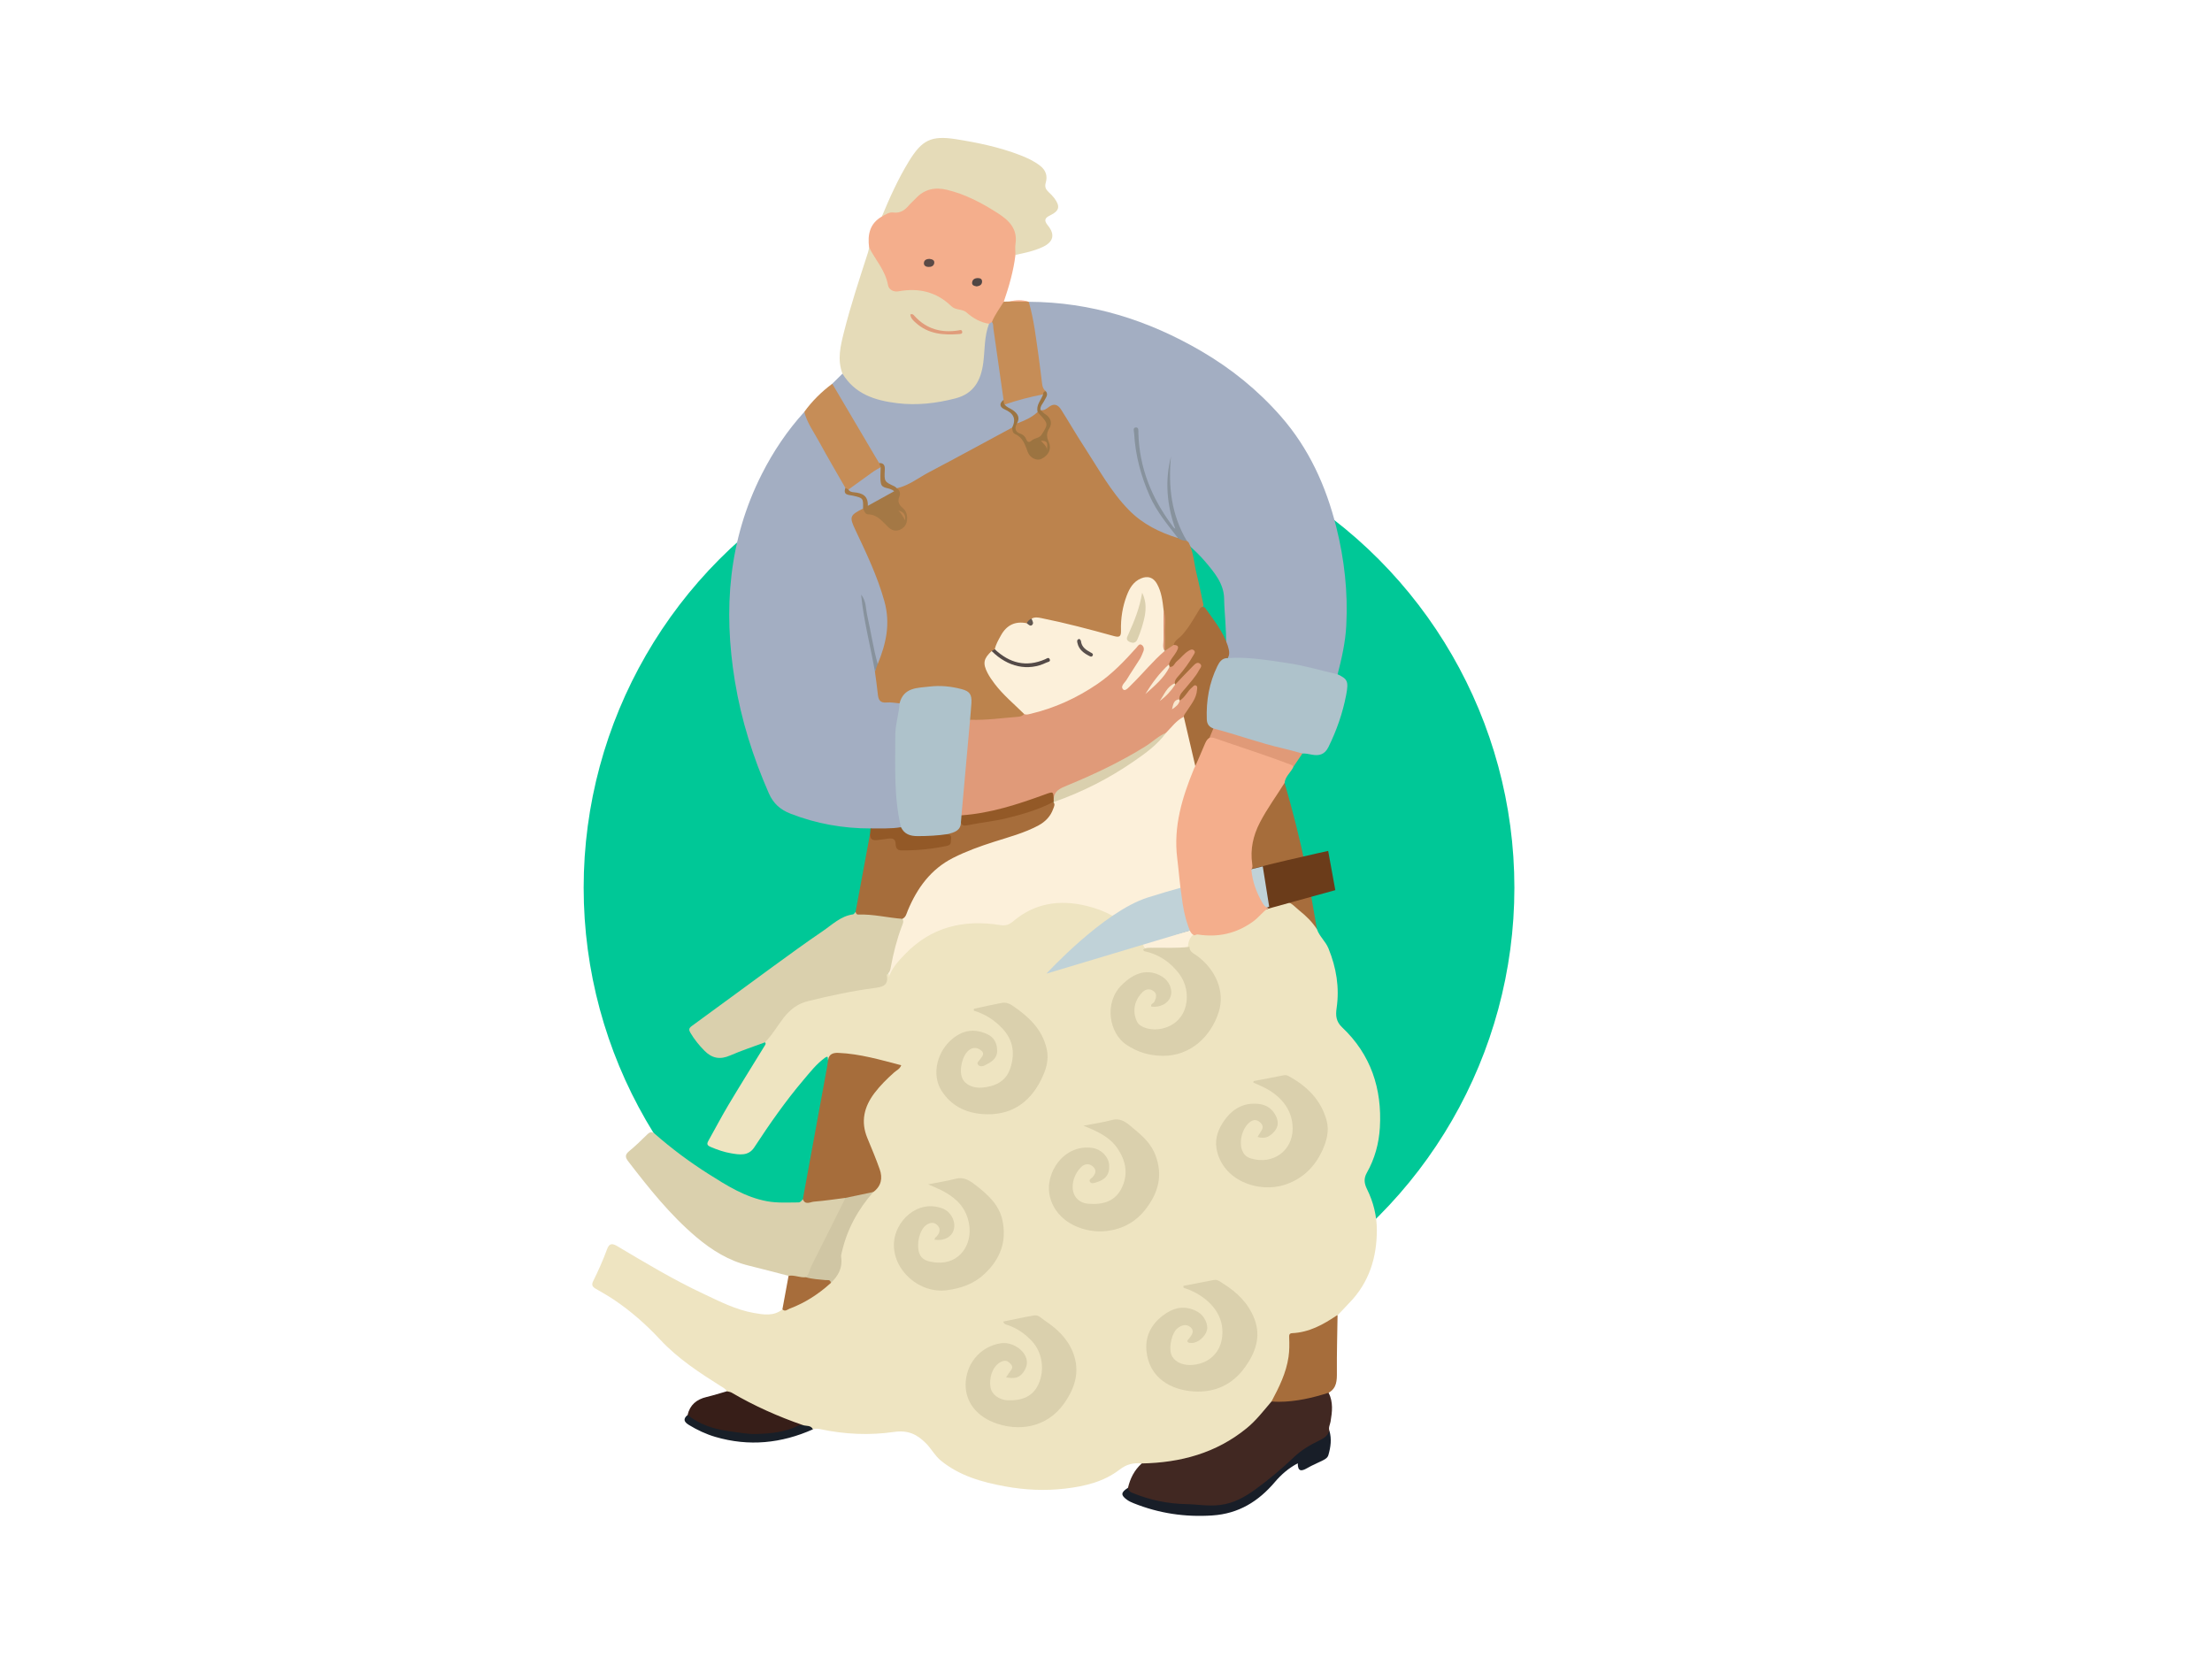 <?xml version="1.0" encoding="utf-8"?>
<!-- Generator: Adobe Illustrator 24.3.0, SVG Export Plug-In . SVG Version: 6.00 Build 0)  -->
<svg version="1.1" id="Layer_1" xmlns="http://www.w3.org/2000/svg" xmlns:xlink="http://www.w3.org/1999/xlink" x="0px" y="0px"
	 viewBox="0 0 1445 1088" style="enable-background:new 0 0 1445 1088;" xml:space="preserve">
<style type="text/css">
	.st0{fill:#00C897;}
	.st1{fill:#FCF0DA;}
	.st2{fill:#A76D3C;}
	.st3{fill:#A66D3B;}
	.st4{fill:#EEE4C1;}
	.st5{fill:#A3AEC2;}
	.st6{fill:#E5DBB8;}
	.st7{fill:#6B3C1A;}
	.st8{fill:#C0D2D8;}
	.st9{fill:#F4AE8C;}
	.st10{fill:#DAD0AD;}
	.st11{fill:#AEC2CB;}
	.st12{fill:#412822;}
	.st13{fill:#C68D57;}
	.st14{fill:#371E18;}
	.st15{fill:#181E28;}
	.st16{fill:#E09A78;}
	.st17{fill:#935927;}
	.st18{fill:#181F28;}
	.st19{fill:#A76D3B;}
	.st20{fill:#D0C6A4;}
	.st21{fill:#BC834D;}
	.st22{fill:#9C7441;}
	.st23{fill:#87929D;}
	.st24{fill:#A47845;}
	.st25{fill:#E09C7B;}
	.st26{fill:#5A4A46;}
	.st27{fill:#504644;}
	.st28{fill:#A4AEC2;}
	.st29{fill:#E09A79;}
	.st30{fill:#DAD0AE;}
	.st31{fill:#544A47;}
	.st32{fill:#625851;}
	.st33{fill:#FAECD6;}
	.st34{fill:#F9E8CD;}
	.st35{fill:#F8E7CE;}
	.st36{fill:#DBD0AE;}
	.st37{fill:#59504C;}
</style>
<circle class="st0" cx="685.28" cy="579.97" r="304"/>
<g>
	<path class="st1" d="M589.46,600.3c6.3-15.97,14.14-30.72,30-39.45c8.55-4.71,17.61-8.11,26.83-11.18
		c10.25-3.41,20.82-5.91,30.55-10.83c6.24-3.15,10.27-7.89,11.29-14.96c0.13-0.19,0.26-0.39,0.38-0.58
		c11.52-5.06,23.16-9.9,34.12-16.1c14.04-7.94,27.55-16.69,38.28-29.04c2.4-3.17,5.32-5.85,8.2-8.56c1.36-1.27,2.86-2.74,4.94-1.04
		c3.62,10.78,7.38,21.54,7.1,33.16c-2.77,8.4-5.57,16.8-8.31,25.21c-4.34,13.32-2.81,26.92-1.71,40.46
		c0.49,5.98,1.38,11.93,2.09,17.9c-0.87,2.05-2.75,3.02-4.47,4.11c-9.35,5.86,20.88,24.79,17.48,35.34
		c-0.67,2.07-37.48,10.5-39.25,12.04c-3.47-9.12-11.28-31.47-19.16-36.37c-9.57-5.94-20.09-8.98-31.1-9.26
		c-11.54-0.29-23.1,1.65-31.72,10.19c-5.41,5.36-11.06,4.58-17.33,3.77c-19.41-2.49-36.7,2.26-51.55,15.3
		c-6.13,5.38-11.01,11.77-15.31,18.74c-1.21-1.02-0.48-2.19-0.74-3.16C581.55,623.67,585.16,611.89,589.46,600.3z"/>
	<path class="st2" d="M860.29,607.06c-6.03-5.31-11.26-11.55-18.12-15.92c-1.19-0.76-2.4-1.51-3.6-2.26
		c3.6-3.25,8.43-5.06,10.35-10.31c0.63-1.73,3.77-2.54,5.77-3.77C856.55,585.55,858.42,596.31,860.29,607.06z"/>
	<path class="st3" d="M817.44,568.06c-3.83-15.55,2.14-28.68,10.21-41.27c3-4.68,6.08-9.31,9.14-13.94c0.55-0.82,0.79-2.3,2.37-1.36
		c5.18,17.73,9.73,35.62,13.5,53.7c0.25,1.2,0.11,2.64,1.74,3.07c-0.96,0.51-1.99,0.91-2.84,1.56c-2.53,1.9-4.51,2.18-7.88,0.63
		C835.4,566.63,826.28,567.99,817.44,568.06z"/>
	<path class="st4" d="M828.67,593.14c3.4-1.2,6.93-2.08,9.9-4.26c4.63-0.04,7.22,3.63,10.31,6.07c4.34,3.44,8.34,7.37,11.4,12.1
		c1.61,4.72,5.63,7.89,7.54,12.57c5.16,12.64,7.3,25.54,5.32,39.09c-0.68,4.68-0.41,8.69,3.61,12.48
		c18.77,17.74,26.15,40.12,24.66,65.5c-0.61,10.33-3.35,20.41-8.51,29.5c-2.22,3.91-1.64,7.19,0.13,10.76
		c4.16,8.4,6.4,17.51,6.4,26.67c0.01,17.84-5,34.19-17.8,47.41c-2.65,2.74-5.24,5.54-7.86,8.32c-7.09,7.59-16.31,10.84-26.18,12.5
		c-2.97,0.5-4.15,1.58-4.07,4.55c0.4,14.53-4.4,27.51-12.01,39.63c-7.51,10.93-16.85,19.89-28.36,26.56
		c-13.01,7.54-27.09,11.81-41.92,13.72c-3.46,0.44-6.9,1.26-10.44,0.99c-1.72-0.13-3.54,0.22-4.96-1.17
		c-5.37-0.59-9.88,0.49-14.48,4.03c-10.33,7.96-22.59,10.87-35.48,12.39c-13.28,1.56-26.42,0.92-39.32-1.45
		c-14.96-2.75-29.71-6.84-41.95-16.86c-3.89-3.18-6.13-7.64-9.59-11.17c-5.92-6.03-11.88-8.87-21.07-7.53
		c-16.01,2.32-32.29,1.56-48.26-1.87c-1.67-0.36-3.09-0.33-4.61,0.15c-2.19-1.08-4.7-1.06-6.94-1.98
		c-17.52-5.27-33.86-13.1-49.3-22.86c-0.84-1.67-2.45-2.39-3.93-3.33c-14.12-8.91-28.18-18.11-39.56-30.35
		c-9.28-9.98-19.31-18.8-30.55-26.33c-3.82-2.56-7.87-4.78-11.83-7.11c-1.92-1.13-2.65-2.42-1.54-4.69
		c3.35-6.81,6.47-13.73,9.09-20.87c1.2-3.25,2.65-4.58,6.6-2.23c18.38,10.94,36.75,21.97,56.14,31.08
		c10.75,5.05,21.43,10.59,33.23,12.65c6.19,1.08,12.94,2.31,18.65-2.36c11.8-3.67,22.03-10,31-18.45c4.41-4.14,6.49-9.04,6.26-15.28
		c-0.19-5.26,1.83-10.27,3.79-15.15c4.24-10.54,9.64-20.37,17.71-28.52c4.53-4.03,4.96-9.03,3.32-14.46
		c-1.67-5.51-3.98-10.8-6.44-15.96c-7.2-15.16-3.03-27.85,7.78-39.28c3.57-3.78,7.32-7.4,11.51-11.29
		c-6.14-2.64-12.11-3.54-17.95-4.88c-4.49-1.03-9.05-1.8-13.63-2.48c-4.98-0.74-9.75-1.4-13.53,2.98c-0.45-0.88,0.63-3.54-2.18-1.5
		c-5.47,3.99-9.57,9.29-13.85,14.34c-11.8,13.91-22.22,28.86-32.21,44.12c-3.83,5.85-9.81,4.75-15.14,3.85
		c-4.45-0.75-8.88-2.26-13.15-4.08c-2.47-1.05-2.88-1.91-1.65-4.1c4.44-7.89,8.62-15.93,13.26-23.7
		c7.71-12.92,15.71-25.67,23.57-38.5c0.38-0.62,0.97-1.36,0.09-2.09c0.42-3.76,3.65-5.82,5.38-8.79
		c6.93-11.94,16.76-19.35,30.85-21.64c11.61-1.88,23.1-4.65,34.76-6.4c3.99-0.6,7.66-1.18,7.54-6.5c-0.02-0.92,0.62-1.82,1.83-1.8
		c0.93,0.8,0.72,1.93,0.43,2.99c2.07-6.45,6.48-11.08,10.86-15.61c17.21-17.78,38.43-22.7,62.18-18.86c3.33,0.54,5.71-0.26,8.23-2.4
		c14.12-12,30.3-14.43,47.95-10.19c12.23,2.94,22.86,8.61,31.71,17.6c2.62,2.66,4.72,5.6,5.84,9.18c0.28,0.38,0.55,0.75,0.87,1.09
		c9.53,3.58,18.42,8.17,24.13,17.06c5.34,8.32,5.96,17.47,1.49,26.02c-4.28,8.18-12.21,11.35-21.39,10.85
		c-7.16-0.4-10.66-3.51-12.24-10.52c-1.28-5.68,2.28-14.34,6.97-16.74c2.45-1.26,4.96-1.31,7.18,0.51c2.13,1.74,2.27,4.07,1.51,6.55
		c-0.28,0.89-0.88,1.69-1,3.02c4.01,0.22,6.26-2.17,7.95-5c1.83-3.06,1.21-6.32-0.93-8.97c-3.79-4.7-8.79-6.8-14.84-5.64
		c-9.86,1.9-19.02,11.68-20.1,21.32c-1.24,11.09,4.28,21.44,13.95,26.13c22.01,10.67,45.53,1.23,53.61-21.93
		c3.96-11.35,1.11-21.72-6.77-30.69c-2.43-2.76-5.17-5.2-8.13-7.39c-1.82-1.35-3.5-2.84-3.5-5.4c0.13-3.2,1.05-6.08,3.5-8.3
		c1.64-1.38,3.54-1,5.44-0.83c14.88,1.33,27.84-2.86,38.45-13.62C824.9,594.57,826.51,593.38,828.67,593.14z"/>
	<path class="st5" d="M672.04,197.17c40.63,0.16,77.95,11.92,112.81,32.29c19.55,11.42,36.97,25.53,51.88,42.56
		c18.31,20.91,29.48,45.47,36.21,72.35c5.31,21.19,7.67,42.58,6.52,64.34c-0.57,10.83-2.95,21.38-5.67,31.85
		c-1.75,1.48-3.67,0.78-5.45,0.25c-21.2-6.22-42.88-9.24-64.91-10c-0.31-0.01-0.61-0.16-0.91-0.27c-1.93-2.74-0.49-6.09-1.63-8.98
		c0.37-10.2-1.04-20.33-1.23-30.52c-0.17-9.65-6.24-16.86-12.09-23.81c-3.57-4.25-7.64-8.1-11.82-11.8c-0.6-0.48-1.1-1.04-1.54-1.67
		c-9.34-15.93-12.19-33.08-9.82-51.23c-1.64,12.23-0.98,24.29,2.92,36.1c0.3,0.91,0.68,1.8,0.89,2.72c0.32,1.42,1.91,3.29-0.08,4.2
		c-1.61,0.74-2.84-1.13-3.79-2.34c-5.73-7.3-10.46-15.23-13.88-23.85c-4.64-11.67-7.97-23.68-8.04-30.84
		c0.81,12.74,5.82,29.77,15.4,45.39c2.74,4.47,5.72,8.79,9.46,12.54c1.22,1.22,2.35,2.63,2.53,4.5c-1.37,2.12-3.19,0.92-4.64,0.38
		c-13.32-4.94-25.3-11.96-34.11-23.45c-12.69-16.56-23.28-34.52-34.18-52.27c-1-1.62-1.87-3.33-2.97-4.89
		c-3.7-5.28-4.07-5.38-9.91-2.7c-1.47,0.68-2.93,1.32-4.51,0.33c-1.64-2.5,0.12-4.37,1.15-6.4c1.01-1.98,3-3.84,1-6.31
		c-2.66-3.35-2.61-7.49-3.07-11.38c-1.69-14.39-3.86-28.7-6.59-42.93C671.72,199.95,671.18,198.55,672.04,197.17z"/>
	<path class="st5" d="M568.67,541.25c-18,0.01-35.42-3.09-52.22-9.64c-6.65-2.59-11.24-6.52-14.29-13.51
		c-10.27-23.48-17.93-47.7-22.07-72.94c-7.69-46.88-4.23-92.44,17.61-135.5c7.45-14.7,16.57-28.31,27.69-40.53
		c3.85,5.64,6.62,11.89,10.03,17.77c5.02,8.67,9.94,17.4,15.17,25.94c1.15,1.87,2.57,3.68,2.54,6.08c-0.06,4.12,3.53,3.4,5.75,4.04
		c5.99,1.72,6.89,3.03,5.45,9.45c-0.46,0.44,0.21-0.03-0.27,0.4c-7.26,6.44-7.2,6.41-2.9,15.31c7.43,15.35,14.53,30.78,18.68,47.5
		c3.15,12.7,0.21,24.29-4.08,35.91c-0.44,1.19-1.23,2.25-2.62,2.58c-2.06-0.61-1.68-2.54-1.98-3.96
		c-2.56-12.37-5.4-24.69-7.43-37.16c2.62,15.29,5.91,30.44,9.19,45.6c0.96,4.36,1.4,8.81,1.74,13.23c0.3,3.94,1.84,5.77,5.91,5.63
		c2.81-0.1,5.81-0.19,7.78,2.57c1.22,4.54-1.01,8.74-1.25,13.14c-1.1,19.98-1.98,39.94,1.71,59.78c0.46,2.46,1.45,4.93,0.2,7.45
		C582.37,544.11,575.54,543.23,568.67,541.25z"/>
	<path class="st6" d="M550.36,244.13c-3.52-9.14-1.33-18.06,0.92-27.02c4.43-17.64,10.17-34.89,15.75-52.18
		c0.34-1.05,0.49-2.15,0.72-3.23c3.69,5.31,9.54,9.16,10.8,16.11c0.29,1.57,0.78,3.09,1.3,4.6c2.06,5.91,3.56,6.65,9.95,6.14
		c10.94-0.89,21.33,0.43,29.84,8.43c2.34,2.2,5.1,3.83,8.34,4.45c0.31,0.06,0.65,0.11,0.91,0.27c5.83,3.46,11.7,6.85,17.66,10.1
		c-1.63,9.88-1.66,19.99-3.67,29.78c-2.07,10.07-7.89,17.28-18.34,19.94c-21.2,5.41-42.2,6.59-62.32-3.89
		C556.77,254.78,551.71,250.93,550.36,244.13z"/>
	<g>
		<g>
			<path class="st7" d="M872.3,581.56l-142.96,39.48c0,0,35.83-38.44,64.37-46.87s73.93-18.24,73.93-18.24L872.3,581.56z"/>
		</g>
		<path class="st8" d="M829.11,592.43L683.6,636.1c0,0,37.04-40.43,66.1-49.71c29.06-9.28,75.21-20.33,75.21-20.33L829.11,592.43z"
			/>
	</g>
	<path class="st9" d="M646.09,211.55c-5.66-0.92-10.41-3.61-14.66-7.38c-2.8-2.48-7.08-1.32-9.94-4.1
		c-9.75-9.46-21.45-12.16-34.64-9.73c-3.12,0.57-6.25-1.1-6.77-4.1c-1.67-9.5-8.17-16.39-12.33-24.53
		c-1.1-8.35,0.35-15.65,8.33-20.25c2.03-2.84,4.91-4.02,8.27-3.92c3.33,0.1,5.77-1.33,7.92-3.69c1.61-1.77,3.4-3.36,5.05-5.09
		c5.53-5.81,12.44-8.05,20.03-6.24c15.7,3.73,30.05,10.47,42.01,21.56c5.72,5.31,7.17,15.04,3.98,22.48
		c-1.26,10.5-4.2,20.58-7.61,30.55c-0.79,5.35-4.78,9.01-7.17,13.51C647.87,211.29,647.07,211.66,646.09,211.55z"/>
	<path class="st10" d="M515.14,833.53c-8.7-2.24-17.39-4.55-26.11-6.69c-12.98-3.18-23.93-9.99-34.02-18.49
		c-17.15-14.47-31-31.91-44.6-49.58c-1.99-2.59-2.27-4.34,0.53-6.63c4.18-3.42,8.03-7.24,11.92-11.01c1.64-1.59,2.98-2.03,4.89-0.35
		c11.01,9.66,22.76,18.4,35.1,26.22c11.92,7.55,23.93,15.16,38.2,17.8c6.78,1.25,13.6,0.79,20.41,0.78c1.58,0,2.12-1.19,2.99-2.06
		c6.33,0.92,12.55-0.47,18.81-0.96c2.8-0.22,5.53-1.45,8.41-0.62c2.36,2.25,0.21,4.18-0.67,5.94c-6.71,13.4-13.24,26.88-20.05,40.22
		c-1.32,2.59-1.46,6.06-4.91,7.24C522.22,835.79,518.56,835.37,515.14,833.53z"/>
	<path class="st10" d="M580.04,636c-0.26,0.39-0.81,0.84-0.75,1.16c1.4,6.87-3.17,7.7-8.18,8.36c-14.6,1.92-28.97,5.02-43.27,8.55
		c-6.79,1.67-11.6,5.41-15.77,10.7c-4.21,5.35-7.52,11.39-12.39,16.23c-7.59,2.83-15.3,5.36-22.72,8.58
		c-6.57,2.85-11.79,1.95-16.83-3.17c-3.49-3.55-6.55-7.33-9.07-11.59c-0.97-1.64-1.35-2.9,0.69-4.38
		c17.88-12.98,35.62-26.15,53.48-39.16c10.66-7.77,21.33-15.55,32.24-22.96c6.23-4.22,11.77-9.86,19.8-10.94
		c0.61-0.08,1.1-1.07,1.64-1.63c8.2,0.72,16.45,0.99,24.56,2.54c2.02,0.39,4.09,0.59,5.86,1.78c1.48,1.88,0.29,3.73-0.33,5.4
		c-3.19,8.54-5.4,17.34-7.06,26.29C581.67,633.28,581.41,634.9,580.04,636z"/>
	<path class="st5" d="M646.09,211.55c0.63-0.39,1.26-0.77,1.89-1.16c1.93,0.2,2.09,1.79,2.23,3.15c1.67,15.63,4.94,31.05,6.23,46.72
		c-0.91,2.68-2.02,4.98,1.58,7.14c6.96,4.19,6.8,4.45,3.75,12.34c-11.03,6.63-22.44,12.59-33.74,18.73
		c-11.03,6-22.11,11.91-33.01,18.16c-2.86,1.64-5.74,3.52-9.35,2.91c-1.37-0.34-2.63-0.99-3.98-1.41c-4.98-1.54-6.21-3.45-5.44-8.76
		c0.35-2.44,0.89-4.72-1.95-6.02c-2.92-2.01-3.92-5.36-5.66-8.18c-7.83-12.77-15.27-25.78-22.85-38.71
		c-1.04-1.78-2.2-3.54-2.11-5.76c2.23-2.19,4.45-4.39,6.68-6.58c8.18,13.4,21.17,17.51,35.76,19.29
		c12.99,1.58,25.58,0.08,38.07-3.14c12.01-3.1,16.68-11.84,18.16-23.44C643.42,228.39,642.94,219.69,646.09,211.55z"/>
	<path class="st11" d="M801.97,429.95c13.17-0.95,26.05,1.38,39,3.24c11.15,1.61,21.89,4.89,32.83,7.36
		c6.36,3.03,7.32,4.41,5.6,13.43c-2.27,11.86-6.23,23.2-11.59,34.09c-2.46,5-6.18,5.87-10.9,4.96c-2.03-0.4-4.02-0.85-6.1-0.74
		c-2.25,0.85-4.37-0.05-6.52-0.53c-17.63-3.99-34.84-9.48-52.08-14.89c-5.25-1.41-5.59-6.04-5.43-9.95
		c0.44-10.78,1.89-21.46,6.76-31.33c0.92-1.86,2.11-3.55,3.75-4.85C798.69,429.63,800.15,428.6,801.97,429.95z"/>
	<path class="st12" d="M745.84,956.12c25.28-0.49,48.63-6.71,68.61-23.06c6.2-5.07,11-11.4,16.15-17.41
		c4.23-2.39,8.97-1.05,13.45-1.77c6.39-1.03,12.76-1.97,18.92-4.03c1.62-0.54,3.33-1.16,4.96,0.07c3.09,6.12,2.36,12.46,1.26,18.88
		c-0.34,1.96-1.5,3.86-0.75,5.96c-0.06,3.61-1.93,5.58-5.22,7.11c-8.43,3.91-15.82,9.37-22.43,15.96
		c-8.14,8.12-17.56,14.69-27,21.16c-7.68,5.26-16.65,6.5-25.59,5.93c-11.38-0.72-22.87-0.85-34.06-3.63
		c-4.95-1.23-9.76-2.83-14.48-4.72c-1.89-0.76-3.99-1.73-2.8-4.55C738.31,965.85,741.06,960.42,745.84,956.12z"/>
	<path class="st6" d="M663.33,166.54c0-2.39-0.32-4.84,0.04-7.17c1.52-9.88-4.38-15.5-11.6-20.13
		c-10.31-6.61-21.1-12.34-33.14-15.23c-7.85-1.89-14.8-0.47-20.45,5.67c-1.4,1.52-3.03,2.85-4.37,4.42
		c-2.7,3.18-5.64,5.35-10.22,4.73c-2.73-0.37-5.13,1.34-7.5,2.61c5.12-12.34,10.58-24.47,17.57-35.92
		c8.6-14.08,14.6-17.15,30.98-14.56c14.12,2.24,28.09,5.15,41.49,10.29c4.75,1.82,9.33,3.9,13.42,7.11c3.82,3,4.82,6.8,3.59,11.01
		c-0.85,2.9,0.15,4.5,1.99,6.23c1.28,1.2,2.55,2.44,3.59,3.83c3.99,5.36,3.37,8.32-2.58,11.21c-3.57,1.73-4.41,3.21-1.57,6.71
		c4.84,5.96,3.53,10.77-3.47,14.04C675.47,164.01,669.39,165.27,663.33,166.54z"/>
	<path class="st3" d="M552.32,782.61c-6.86,0.86-13.71,1.93-20.59,2.46c-2.38,0.18-5.64,2.46-7.28-1.56
		c5.29-28.88,10.59-57.75,15.88-86.63c0.26-1.4,0.41-2.82,0.62-4.23c0.51-4.09,3.36-4.92,6.79-4.77c14.03,0.6,27.38,4.53,41,8.08
		c-1.02,2.59-3.1,3.32-4.58,4.64c-4.64,4.14-9.05,8.47-12.83,13.43c-6.84,9-9.21,18.66-4.73,29.49c2.79,6.75,5.63,13.5,8.06,20.38
		c2.03,5.75,1.08,11-4.15,14.88C564.73,781.42,558.8,783.33,552.32,782.61z"/>
	<path class="st3" d="M589.46,600.3c-9.6-0.7-19.02-3.15-28.72-2.79c-1.22,0.05-1.59-0.79-1.81-1.78
		c3.15-17.02,6.31-34.05,9.46-51.07c2.17,2.68,4.88,2.88,8.12,2.32c6.64-1.14,6.9-0.91,10.27,5c0.92,1.62,2.27,2.09,3.95,2.15
		c8.48,0.3,16.82-0.89,25.12-2.36c3.94-0.7,4.16-3.31,3.17-6.47c-0.03-0.32-0.07-0.8,0.11-0.88c3.66-1.59,6.32-4.37,8.78-7.39
		c6.91,1.42,13.56-0.74,20.17-1.94c12.17-2.2,24.2-5.15,35.54-10.36c1.28-0.59,2.65-1.1,4.13-1c1.9,1.49,0.79,3.22,0.24,4.77
		c-1.74,4.88-5.09,8.34-9.63,10.79c-9.2,4.95-19.25,7.56-29.1,10.71c-9.11,2.92-18.09,6.14-26.65,10.48
		c-14.59,7.4-23.46,19.7-29.6,34.39C592.18,596.89,591.8,599.26,589.46,600.3z"/>
	<path class="st13" d="M655.58,261.26c-2.22-15.6-4.44-31.2-6.66-46.81c-0.2-1.39,0.12-2.88-0.95-4.07
		c1.94-4.81,5.08-8.91,7.75-13.3c1.22-0.03,2.44-0.07,3.66-0.1c4.16-0.36,8.31-0.61,12.45,0.14c0,0,0.2,0.04,0.2,0.04
		c3.51,11.92,4.78,24.25,6.56,36.49c0.84,5.81,1.45,11.65,2.22,17.46c0.23,1.74,0.88,3.34,2.37,4.46c-0.51,1.11-1.02,2.23-2.2,2.83
		c-8.12,2.53-16.22,5.17-24.72,6.2C654.7,263.77,654.94,262.56,655.58,261.26z"/>
	<path class="st13" d="M543.68,250.71c9.16,15.52,18.31,31.04,27.47,46.55c1.04,1.77,2.11,3.53,3.16,5.29
		c0.85,0.84,1.63,1.72,1.16,3.06c-5.72,4.71-11.79,8.94-17.68,13.43c-1.01,0.77-2.13,1.36-3.46,1.38c-1.02-0.14-1.79-0.58-2.08-1.65
		c-5.73-10.03-11.61-19.98-17.14-30.13c-3.48-6.38-7.86-12.33-9.73-19.52C530.5,262.01,536.67,255.94,543.68,250.71z"/>
	<path class="st3" d="M867.94,909.92c-10.61,3.38-21.37,5.88-32.58,5.91c-1.58,0-3.17-0.12-4.75-0.19
		c4.93-9.26,9.61-18.6,11.14-29.19c0.6-4.14,0.57-8.24,0.43-12.37c-0.05-1.49-0.22-2.99,1.9-3.08c11.08-0.5,20.33-5.6,29.22-11.61
		c0.12-0.08,0.31-0.03,0.47-0.05c-0.18,12.38-0.54,24.76-0.44,37.13C873.38,901.89,873.31,906.87,867.94,909.92z"/>
	<path class="st14" d="M474.81,908.97c1.05,0.28,2.22,0.35,3.13,0.88c14.82,8.7,30.43,15.63,46.64,21.24
		c-3.7,3-8.18,4.17-12.67,5.06c-20.02,3.97-39.42,2.21-57.92-6.83c-2.11-1.03-4.35-2.12-4.82-4.86c1.54-6.64,5.9-10.2,12.35-11.75
		C465.99,911.65,470.38,910.23,474.81,908.97z"/>
	<path class="st15" d="M736.86,972.03c0.15,1.81,1.19,2.62,2.87,3.31c11.23,4.63,23,7.12,35.03,7.34
		c7.38,0.14,14.63,1.53,22.23,0.58c9.01-1.13,16.05-5.1,23.03-10.16c8.87-6.44,17.26-13.42,25.16-21
		c4.73-4.54,10.28-7.91,16.11-10.71c3.21-1.54,5.97-3.09,7.15-6.62c1.58,5.36,0.85,10.64-0.66,15.86c-0.53,1.84-2.13,2.73-3.71,3.52
		c-3.42,1.7-6.97,3.17-10.26,5.07c-3.65,2.11-6.05,2.25-6.04-3.21c-6.1,3.23-10.82,7.39-14.98,12.28
		c-10.73,12.61-23.55,20.64-40.8,21.8c-17.91,1.2-34.88-1.36-51.4-7.97c-1.47-0.59-2.95-1.25-4.23-2.16
		C731.99,976.85,732.14,975.04,736.86,972.03z"/>
	<path class="st16" d="M792.64,475.93c15.37,3.98,30.27,9.56,45.77,13.08c4.16,0.95,8.26,2.18,12.39,3.28
		c-1.94,2.87-3.89,5.74-5.83,8.6c-10.77-2.56-20.82-7.28-31.38-10.46c-7.98-2.4-15.59-5.96-23.79-7.67
		C788.89,479.72,790.59,477.75,792.64,475.93z"/>
	<path class="st17" d="M619.22,544.93c3.15,0.73,1.83,3.25,1.9,5.08c0.06,1.68-1.18,2.35-2.78,2.68
		c-9.79,2.02-19.66,3.04-29.67,2.89c-3.01-0.05-3.52-2.25-3.58-4.09c-0.11-3.47-1.97-3.92-4.65-3.61c-2.35,0.27-4.69,0.6-7.03,0.94
		c-3.24,0.48-5.28-0.44-5.02-4.16c0.09-1.14,0.19-2.28,0.28-3.41c6.64-0.13,13.31,0.33,19.91-0.83c7.5,6.2,16.31,4,24.79,3.82
		C615.37,544.2,617.43,543.27,619.22,544.93z"/>
	<path class="st18" d="M449.16,924.47c7.89,6.12,16.95,9.24,26.76,10.51c5.93,0.76,11.8,2.04,17.83,1.89
		c9.49-0.24,18.86-1.09,27.58-5.38c0.93-0.46,2.17-0.27,3.26-0.39c2.24,0.71,5.11-0.08,6.47,2.72
		c-20.65,9.21-41.85,11.35-63.71,4.96c-6.14-1.8-11.87-4.49-17.33-7.83C446.9,929.03,445.99,927.09,449.16,924.47z"/>
	<path class="st19" d="M515.14,833.53c3.82-0.71,7.42,1.37,11.23,0.92c4.59-0.98,9.11,0.11,13.63,0.63c1.54,0.18,3.83,0.31,2.76,3.1
		c-7.95,7.25-16.84,13.02-26.93,16.8c-1.41,0.53-2.98,2.26-4.72,0.45C512.45,848.13,513.79,840.83,515.14,833.53z"/>
	<path class="st9" d="M671.84,197.13c-4.15-0.05-8.3-0.09-12.45-0.14C663.55,195.94,667.7,195.72,671.84,197.13z"/>
	<path class="st10" d="M655.37,863.43c6.77-1.37,13.47-2.88,20.23-4.03c2.73-0.47,4.69,1.87,6.73,3.24
		c8.01,5.35,14.94,11.62,18.61,20.99c4.83,12.31,1.28,23.14-5.7,33.12c-11.41,16.33-30.36,18.81-46.23,12.51
		c-12.3-4.88-19.15-14.98-18.12-26.84c1.14-13.14,10.77-23.12,23.15-24.85c6.1-0.85,13.23,2.98,15.83,8.42
		c1.87,3.93,0.92,7.44-1.5,10.71c-2.51,3.4-5.31,4.19-11.14,3.21c1-1.49,1.87-2.97,2.92-4.31c1.11-1.41,1.65-2.71,0.27-4.24
		c-1.44-1.59-2.87-2.9-5.35-2.1c-5.65,1.82-9.24,9.42-7.99,17.2c0.74,4.61,5.75,8.2,11.24,8.4c8.57,0.3,16.05-2.02,19.9-10.17
		c4.66-9.85,2.43-21.5-4.05-28.41c-4.58-4.89-9.75-8.59-16.13-10.64C657.09,865.33,655.85,865.09,655.37,863.43z"/>
	<path class="st10" d="M636.23,659.05c6.02-1.29,12.02-2.67,18.06-3.82c2.55-0.49,4.88,0.24,7.16,1.8
		c10.44,7.15,19.44,15.27,22.35,28.43c1.63,7.39-0.7,13.99-3.8,20.18c-7.8,15.58-20.61,23.55-38.15,22.22
		c-11.22-0.85-20.81-5.56-26.99-15.6c-6.49-10.55-2.6-25.89,7.91-34.05c7.14-5.54,14.3-6.14,22.21-2.54
		c4.88,2.22,6.52,6.65,6.41,11.31c-0.12,4.83-4.28,7.2-8.18,9.11c-1.25,0.61-3.3,0.97-4.36-0.61c-0.91-1.36,0.6-2.23,1.29-3.25
		c1.2-1.77,3.43-3.73,1.01-5.77c-2.44-2.06-5.46-2.62-8.28-0.29c-4.33,3.58-6.46,12.85-4.33,18.07c1.94,4.76,7.74,6.78,12.85,6.34
		c8.12-0.69,15.38-3.65,18.37-12.03c3.43-9.63,2.44-18.7-4.91-26.57c-5.2-5.56-11.37-9.5-18.72-11.7
		C636.15,659.89,636.19,659.47,636.23,659.05z"/>
	<path class="st10" d="M818.98,706.29c6.52-1.24,13.04-2.44,19.54-3.77c1.19-0.24,2.07-0.13,3.14,0.45
		c12.04,6.54,21.31,15.56,24.97,29.14c1.8,6.68,0.04,13.29-2.79,19.46c-5,10.91-12.95,18.69-24.54,22.47
		c-17.5,5.71-41.09-3.05-44.62-23.72c-1.18-6.88,1.4-13.05,5.19-18.39c5.38-7.57,12.71-11.84,22.53-10.68
		c5.26,0.62,8.86,3.38,11.1,7.89c1.64,3.3,1.78,6.77-0.84,9.87c-2.86,3.38-6.18,5.4-11.13,3.78c0.89-1.47,1.65-2.79,2.47-4.06
		c1.33-2.08,1.06-3.8-0.84-5.46c-1.95-1.7-3.92-2-6.07-0.59c-5.43,3.54-8.11,13.27-5.48,19.29c1.1,2.52,2.78,4.05,5.45,4.86
		c14.62,4.42,27.3-5.08,27.37-19.37c0.07-13.28-8.81-22.56-20.28-27.77c-1.82-0.82-3.64-1.64-5.45-2.46
		C818.79,706.92,818.89,706.6,818.98,706.29z"/>
	<path class="st10" d="M610.55,809.95c-0.16-1.17,0.86-1.62,1.45-2.3c2.07-2.35,2.56-4.99,0.31-7.23c-2.22-2.22-4.92-1.76-7.39,0.06
		c-4.15,3.05-6.39,12.05-4.47,18.05c1.38,4.31,5.01,5.85,11.64,6.34c14.56,1.08,23.4-11.61,20.94-25.32
		c-1.85-10.27-7.84-16.25-16.12-20.92c-3-1.69-6.27-2.9-10.58-4.86c6.67-1.33,12.43-2.2,18.04-3.66c5.36-1.39,9.15,1.22,12.93,4.15
		c7.87,6.1,15.36,12.7,17.54,22.98c2.95,13.89-1.4,25.42-11.79,35.13c-7,6.54-15.24,9.32-24.37,10.56
		c-18.04,2.45-35.76-13.13-34.69-31.13c0.82-13.86,15.21-28.44,31.67-22.28c5.56,2.08,8.89,8.49,7.37,13.93
		C621.69,808.23,616.66,810.86,610.55,809.95z"/>
	<path class="st10" d="M707.77,735.45c6.94-1.35,12.76-2.11,18.37-3.66c7.01-1.93,11.13,2.93,15.43,6.44
		c5.48,4.47,10.58,9.42,13.26,16.54c4.96,13.16,1.87,24.4-6.34,35.11c-6.5,8.48-15.11,13.08-25.37,14.35
		c-14.44,1.78-33.13-5.27-37.28-22.51c-3.7-15.37,9.29-34.57,27.93-31.71c5.53,0.85,10.34,5.55,10.78,11.08
		c0.48,6.03-2.19,9.57-8.5,11.43c-1.42,0.42-3,1.02-3.96-0.33c-1.07-1.48,0.75-2.18,1.52-3.01c2.09-2.29,3-4.63,0.37-7.03
		c-2.62-2.38-5.71-1.72-7.75,0.37c-3.49,3.57-5.57,8.16-5.49,13.28c0.08,6.01,4.28,10.18,10.15,10.64c9.6,0.76,17.86-1.39,22.21-11
		c4.06-8.96,2.16-17.42-3.15-25.23C724.82,742.7,716.86,739.13,707.77,735.45z"/>
	<path class="st10" d="M773.04,840.1c6.63-1.28,13.27-2.55,19.9-3.84c2.51-0.49,4.22,1.19,6.06,2.33
		c9.13,5.64,16.56,12.92,20.47,23.12c4.53,11.79,0.49,22.31-6.29,31.71c-8.05,11.15-19.37,16.49-33.28,15.65
		c-15.3-0.93-29.28-9.05-30.98-26.53c-1.02-10.48,4.11-18.96,13.1-24.7c6.74-4.3,13.7-4.71,20.72-0.58
		c3.9,2.29,6.68,8.01,5.73,11.74c-1.09,4.26-5.87,8.36-9.92,8.42c-0.9,0.01-2.15-0.04-2.63-0.6c-0.78-0.89,0.35-1.65,0.91-2.38
		c1.78-2.35,3.82-4.93,0.71-7.46c-2.75-2.23-5.75-1.15-8.32,0.82c-3.55,2.73-5.76,11.91-4.16,16.85c1.4,4.33,6.32,7.23,12.33,7.16
		c11-0.14,20.75-7.18,21.17-20.75c0.44-14.25-10.61-23.62-21.04-28.13c-1.43-0.62-2.91-1.09-4.37-1.63
		C773.11,840.91,773.08,840.51,773.04,840.1z"/>
	<path class="st10" d="M777.06,618.57c-0.08,3.38,2.84,4.38,4.9,5.89c12.26,8.95,18.4,23.34,14.19,36.69
		c-4.94,15.67-18.22,28.92-36.83,28.65c-8.77-0.13-16.35-2.46-23.6-7.31c-11.01-7.36-14.68-27.05-3.23-38.67
		c8.76-8.9,17.82-11.05,26.41-5.93c4.97,2.96,7.41,8.71,5.7,13.39c-1.61,4.41-6.86,7.09-12.53,6.36c-0.57-1.89,1.58-2.05,2.12-3.3
		c1.08-2.51,1.9-5.03-0.71-6.88c-2.28-1.62-4.78-1.42-6.96,0.58c-4.24,3.89-7.69,11.46-3.66,19.61c1.86,3.77,9.33,5.79,15.56,4.52
		c18.72-3.82,20.49-24.47,12.06-35.73c-5.81-7.77-13.31-12.93-22.86-14.99c-0.37-0.08-0.62-0.66-0.93-1.01
		c1.9-1.52,4.17-1.18,6.35-1.23C761.05,619.06,769.08,619.64,777.06,618.57z"/>
	<path class="st20" d="M542.75,838.18c-0.24-2.45-2.21-1.71-3.59-1.86c-4.29-0.47-8.63-0.61-12.8-1.87c2.35-1.96,2.5-5.05,3.78-7.56
		c7.5-14.71,14.8-29.51,22.17-44.28c6.06-1.28,12.12-2.56,18.18-3.83c-10.01,11.4-17.14,24.31-20.53,39.19
		c-0.25,1.08-0.63,2.23-0.48,3.27C550.54,828.23,547.62,833.58,542.75,838.18z"/>
	<path class="st21" d="M585.88,319c7.92-1.79,14.19-6.92,21.17-10.58c18.14-9.51,36.11-19.37,54.15-29.08
		c2.02,2.19,3.62,4.76,6.5,6.09c1.67,0.78,2.32,2.53,2.93,4.21c0.64,1.8,1.1,3.68,2.12,5.32c2.11,3.39,4.94,4.64,7.45,3.31
		c3.76-1.98,5.29-5.32,3.84-8.95c-1.3-3.25-1.93-6.21,0.1-9.53c1.79-2.92,1.07-5.74-1.7-8.04c-1.19-0.99-3.42-1.45-2.74-3.85
		c2.33,0.54,4.01-0.92,5.61-2.11c3.53-2.63,6.01-1.13,7.93,1.9c5.11,8.08,9.89,16.37,15.11,24.37
		c9.21,14.11,17.26,29.11,29.18,41.24c8.88,9.04,19.99,14.59,32.05,18.26c2.28-0.59,3.94,0.79,5.72,1.79
		c0.39,0.34,0.78,0.69,1.17,1.03c3.33,6.32,3.46,13.47,5.15,20.21c1.73,6.92,3.1,13.94,4.61,20.92c-4.9,9.89-11.21,18.77-19.11,26.5
		c-1.89,1.69-3.54,3.91-6.61,3.02c-0.32-0.43-0.53-0.9-0.67-1.41c-0.78-8.21,0.44-16.47-0.71-24.66c-0.94-4.84-1.42-9.8-3.31-14.4
		c-2.72-6.65-8.95-7.81-13.95-2.61c-2.13,2.21-3.49,4.93-4.54,7.79c-2.61,7.11-3.64,14.48-3.84,22.01
		c-0.14,5.41-1.14,6.24-6.42,4.88c-14.94-3.87-29.81-8.02-44.94-11.1c-2.33-0.47-4.66-1.14-7.06-0.41
		c-1.61,0.53-2.73,1.87-4.25,2.56c-11.22-0.59-16.39,6.41-19.7,15.75c-0.1,0.3-0.3,0.56-0.47,0.83c-0.54,0.79-1.26,1.4-2.02,1.97
		c-4.7,4.18-5.35,7.02-2.58,12.52c4.9,9.73,13.16,16.57,20.74,24.01c1.4,1.37,3.67,2.39,2.15,5.04c-0.45,0.46-0.93,0.98-1.54,1.08
		c-11.06,1.81-22.11,3.81-33.38,2c-2.42-2.21-1.54-4.98-1.2-7.61c1.19-9.05-0.67-11.3-9.62-12.75c-7.82-1.27-15.53-1.06-23.27,0.39
		c-4.41,0.83-8.33,2.24-10.19,6.84c-0.36,0.89-1.06,1.59-2.1,1.78c-2.81-0.22-5.66-0.85-8.42-0.57c-4.29,0.43-5.41-1.72-5.77-5.37
		c-0.49-4.99-1.26-9.95-1.91-14.92c0.84-1.53-0.12-3.74,1.83-4.84c5.47-13.27,8.47-26.34,4.33-41.13
		c-4.55-16.26-11.7-31.2-18.82-46.26c-4.14-8.76-3.91-9.75,4.9-14.17c2.67,1.69,5.27,3.36,8.53,3.98c3.12,0.59,4.82,3.51,7.01,5.56
		c4.12,3.85,7.2,4.4,9.95,1.7c2.77-2.72,2.76-7.29-0.48-10.72c-2.41-2.56-3.59-5.18-2.57-8.62
		C586.77,322.41,585.48,320.77,585.88,319z"/>
	<path class="st3" d="M766.67,421.41c0.61-3.06,3.57-4.35,5.38-6.33c4.69-5.14,7.89-11.13,11.47-16.92c0.53-0.86,1.02-1.6,2.12-1.66
		c0.65,0.04,1.31,0.22,1.68,0.74c5.54,7.83,11.66,15.31,14.73,24.62c0.74,2.71,1.69,5.42-0.08,8.1c-3.67-0.08-5.39,2.55-6.72,5.26
		c-5.36,10.94-7.35,22.57-6.91,34.71c0.12,3.2,1.52,4.97,4.29,6.01c-0.95,2.28-1.9,4.56-2.85,6.84c-3.01,6.26-4.89,13.03-8.65,18.95
		c-2.6-11.14-5.21-22.27-7.81-33.41c-1.28-1.81,0.27-2.94,1.05-4.22c1.82-2.99,3.82-5.88,5.26-9.09c0.68-1.52,1.64-3.11,0.51-5.03
		c-4.06,1.73-4.71,7.43-9.54,8.06c-0.38-0.26-0.65-0.61-0.83-1.03c-0.67-3.68,1.98-5.82,3.89-8.28c3.26-4.2,7.25-7.92,9.45-13.57
		c-2.94-0.01-3.94,2.02-5.45,3.17c-3.61,2.74-5.49,7.38-10,9.14c-0.35-0.29-0.62-0.64-0.78-1.07c-0.63-2.55,1.01-4.13,2.44-5.84
		c3.6-4.3,6.96-8.77,9.08-14.11c-4.76,1.35-7.21,5.39-10.53,8.35c-1.34,1.19-2.44,3.4-4.56,1.01c-0.33-0.61-0.48-1.26-0.48-1.95
		c0.23-2.82,2.21-4.75,3.58-6.98C767.54,425.05,768.57,423.32,766.67,421.41z"/>
	<path class="st22" d="M679.69,267.91c1.06,0.92,2.03,1.98,3.2,2.73c3.78,2.41,4.61,6,2.47,9.43c-2.01,3.22-1.55,5.77-0.21,8.8
		c1.93,4.38-0.09,8.67-4.97,10.99c-2.8,1.34-7.27-0.52-8.76-4.49c-1.79-4.78-3.14-9.54-8.39-11.84c-1.56-0.68-1.69-2.57-1.83-4.19
		c2.9-5.87,0.74-9.42-4.95-11.91c-3.03-1.33-3.86-3.74-0.67-6.17c0.14,1.03-0.08,2.16,0.77,3.02c7.98,2.33,10.74,6.11,9.18,12.56
		c-1.13,2.37-0.8,4.28,1.71,5.54c0.85,0.43,1.84,0.84,2.28,1.66c2.31,4.3,5.15,2.33,7.81,0.64c2.63-1.67,3.68-4.66,5.15-7.22
		c0.82-1.42-0.38-2.7-1.49-3.66c-1.69-1.44-3.44-2.82-4.12-5.08c-0.67-4.58,0.89-8.25,4.51-11.07c0.1-1.13,0.51-1.99,1.81-2.07
		c1.87,2.31-0.01,4.1-0.88,5.99C681.35,263.65,679.32,265.28,679.69,267.91z"/>
	<path class="st23" d="M775.29,353.36c-2.08-0.05-4.02-0.54-5.73-1.79c-6.83-8.74-13.96-17.29-18.51-27.57
		c-5.75-13.01-9.38-26.56-10.17-40.8c-0.08-1.36-1.04-3.85,1.16-3.95c2.01-0.08,1.57,2.35,1.62,3.86
		c0.64,22.37,8.57,42.07,21.79,59.85c0.67,0.9,1.15,1.93,2.32,2.48c-5.55-15.61-6.87-31.15-2.84-47.17
		C763.09,317.7,765.16,336.32,775.29,353.36z"/>
	<path class="st11" d="M587.64,459.53c2.7-10.59,11.78-10.04,19.72-10.99c6.94-0.83,13.91-0.12,20.69,1.65
		c5.45,1.42,6.86,3.5,6.53,9.19c-0.21,3.63-0.58,7.24-0.88,10.86c0.72,0.94,0.89,2.02,0.79,3.16c-1.66,19.63-2.99,39.28-5.19,58.86
		c-0.14,1.73,0.07,3.58-1.56,4.82c-0.03,5.68-4.33,6.71-8.53,7.85c-6.56,1.01-13.15,1.32-19.8,1.33c-4.81,0-8.65-1.24-10.84-5.84
		c-4.76-19.7-3.68-39.76-3.73-59.75C584.83,473.49,587.2,466.64,587.64,459.53z"/>
	<path class="st24" d="M585.88,319c2.01,1.38,2.48,3.53,1.65,5.46c-1.43,3.31-0.16,5.43,2.21,7.46c2.54,2.17,3.16,5.08,2.72,8.22
		c-0.41,2.89-2.04,4.94-4.79,6.04c-2.88,1.15-5.32,0.19-7.4-1.78c-3.86-3.65-7.05-8.21-13.2-8.37c-2.05-0.05-2.42-2.27-3.27-3.76
		c0.13-6.92,0.11-6.85-6.69-8.45c-2.57-0.6-6.61-0.13-4.84-5.05c0.66,0.36,1.31,0.71,1.97,1.07c5.23,0.92,10.98,0.76,13.56,6.97
		c0.63,1.52,1.9,0.62,2.86,0.18c3.46-1.59,6.73-3.51,10.39-5.93c-2.84-1.91-6.83-2.45-6.82-6.57c0.01-3.11-1-6.36,1.08-9.24
		c-0.33-0.9-0.65-1.8-0.98-2.7c3.07-0.18,3.81,1.7,3.68,4.25c-0.4,7.85-0.41,7.84,6.43,11.02C584.97,318.08,585.4,318.61,585.88,319
		z"/>
	<path class="st23" d="M573.38,433.84c-0.61,1.61-1.22,3.23-1.83,4.84c-2.97-16.74-7.35-33.24-9.04-50.23
		c3.43,4.14,3.01,9.33,4.1,14.06C569.01,412.91,570.44,423.54,573.38,433.84z"/>
	<path class="st25" d="M594.68,205.44c1.61-0.58,2.16,0.36,2.76,1.02c7.75,8.51,17.43,11.16,28.54,9.43
		c1.08-0.17,2.37-0.81,2.59,0.91c0.16,1.3-1.02,1.38-1.98,1.45c-10.23,0.79-20.09,0.07-28.23-7.26
		C596.73,209.52,594.94,208.12,594.68,205.44z"/>
	<path class="st26" d="M607.06,169.13c1.85,0.22,3.54,0.75,3.24,2.74c-0.3,1.96-2.02,2.61-3.93,2.52c-1.63-0.07-2.91-0.94-2.83-2.51
		C603.64,169.78,605.38,169.22,607.06,169.13z"/>
	<path class="st27" d="M638.05,187.11c-1.67-0.27-3.2-0.69-3.01-2.54c0.21-2.06,1.78-2.86,3.72-2.88c1.61-0.02,2.88,0.6,2.77,2.44
		C641.39,186.34,639.67,186.82,638.05,187.11z"/>
	<path class="st17" d="M627.75,537.08c0.12-1.47,0.23-2.94,0.35-4.4c0.87-1.09,2.12-1.28,3.39-1.44
		c17.39-2.24,34.02-7.34,50.42-13.33c0.3-0.11,0.59-0.24,0.89-0.34c5.51-1.93,6.71-0.99,6.33,5.02c-0.22,0.49-0.48,0.96-0.78,1.41
		l-0.23-0.1c-9.55,5.05-19.82,8.01-30.25,10.59c-8.45,2.09-17.11,2.92-25.62,4.63C630.5,539.46,628.27,539.91,627.75,537.08z"/>
	<path class="st5" d="M681.39,257.65c-1.25,3.81-4.72,6.93-3.55,11.49c0.18,0.44,0.45,1.09,0.16,1.33
		c-4.04,3.2-7.92,6.81-13.69,6.22c2.24-3.85,0.5-6.47-2.64-8.71c-1.76-1.26-4.03-1.77-5.33-3.7
		C664.54,261.49,672.89,259.29,681.39,257.65z"/>
	<path class="st28" d="M575.29,305.26c0.01,3.49-0.47,7.06,0.17,10.43c0.77,4.07,5.77,2.44,8.64,5.27
		c-5.75,3.18-11.18,6.18-17.19,9.51c0.27-6.78-3.84-8.35-8.98-8.83c-1.39-0.13-2.87-0.36-3.7-1.79c5.52-3.99,11.03-8.02,16.58-11.96
		C572.22,306.89,573.79,306.13,575.29,305.26z"/>
	<path class="st29" d="M688.35,522.92c-0.22-6.05-0.16-5.9-5.89-3.82c-17.65,6.42-35.45,12.26-54.37,13.57
		c1.87-20.81,3.74-41.62,5.61-62.44c10.6,0.43,21.07-1.17,31.6-1.96c1.45-0.11,2.77-0.62,3.74-1.79c6.23-2.4,12.85-3.46,19.11-5.86
		c15.5-5.95,29.32-14.51,41.64-25.6c4.04-3.64,6.88-8.38,11.03-11.9c1.58-1.34,2.95-4.03,5.54-2.24c2.57,1.78,2.04,4.5,0.94,6.93
		c-2.45,5.39-5.96,10.15-9.18,15.08c-1.04,1.59-2.21,3.11-2.62,5.25c3.88-2.17,6.95-5.33,9.69-8.77c3.5-4.38,7.63-8.11,11.56-12.06
		c1.12-1.12,2.33-2.22,4.12-2.08c1.93-1.28,3.87-2.56,5.8-3.84c3.81-0.03,3.2,1.94,1.94,4.25c-1.56,2.86-4.13,5.12-4.99,8.4
		c-3.74,6.15-8.89,11.16-13.99,17.65c5.52-5.67,9.46-11.29,14.38-16.02c2.76,0.38,3.21-2.38,4.76-3.61c2.71-2.16,4.72-5.15,7.8-6.93
		c1.12-0.65,2.33-1.29,3.47-0.13c1.05,1.08,0.1,2.14-0.4,3.01c-2.74,4.84-5.99,9.34-9.68,13.49c-1.28,1.44-2.61,2.8-2.55,4.91
		c-2.88,2.67-4.71,6.27-7.6,8.65c3.11-1.94,4.18-6.22,7.92-7.84c3.92-4.11,7.76-8.29,11.8-12.28c1.11-1.1,2.72-2.82,4.48-1.23
		c1.61,1.45-0.09,2.94-0.77,4.21c-2.33,4.35-5.7,7.92-8.81,11.7c-1.77,2.16-4.13,4.01-4.04,7.22c-1.1,0.87-1.86,2.01-2.58,3.19
		c-0.45,0.45,0.45,0.83-0.06,0.44c0.86-1.02,1.55-2.23,2.89-2.76c3.54-2.08,4.99-6.12,8.09-8.61c0.72-0.58,1.31-1.65,2.34-1.32
		c1.43,0.46,0.97,1.87,0.9,2.88c-0.38,5.7-4.11,9.82-6.96,14.34c-0.67,1.07-1.66,1.91-1.68,3.29c-4.87,2.34-7.89,6.75-11.57,10.42
		c-11.72,10.64-25.66,17.73-39.69,24.59c-8.87,4.34-17.82,8.55-27.02,12.17c-2.7,1.06-4.83,2.36-4.96,5.66
		C690.07,522.04,689.69,523.08,688.35,522.92z"/>
	<path class="st30" d="M688.35,522.92c-0.19-6.36,4.55-8,9.23-9.94c17.51-7.22,34.58-15.33,50.69-25.37
		c4.57-2.85,8.45-6.75,13.49-8.87c-5.69,7.87-13.52,13.44-21.31,18.81c-16.15,11.12-33.55,19.98-52.1,26.45
		C688.35,523.63,688.35,523.28,688.35,522.92z"/>
	<path class="st1" d="M760.88,425.25c-7.77,6.65-14.17,14.65-21.45,21.78c-1.66,1.62-4.19,4.75-5.57,3.53
		c-2.35-2.09,0.88-4.43,2.1-6.45c2.8-4.63,5.89-9.09,8.74-13.69c0.91-1.47,1.46-3.16,2.16-4.76c0.73-1.69,0.3-3.4-1.03-4.3
		c-1.64-1.11-2.54,0.78-3.39,1.73c-7.77,8.67-15.75,17.08-25.45,23.7c-13.56,9.25-28.21,15.94-44.21,19.66
		c-1.24,0.29-2.47,0.66-3.72,0.05c-6.53-6.48-13.69-12.36-19.29-19.74c-1.72-2.27-3.38-4.63-4.68-7.15
		c-3.24-6.29-2.56-9.38,2.72-14.26c1.98,0.33,3.36,1.71,4.87,2.84c9.08,6.82,18.84,8.57,29.48,3.96
		c-10.15,4.41-19.6,2.92-28.45-3.34c-1.66-1.17-3.46-2.33-3.86-4.61c0.68-3.3,2.39-6.12,3.98-9.02c3.73-6.78,9.31-9.54,16.93-8
		c2.15,0.18,2.82-1.19,3.11-2.97c2.09-1.23,4.23-0.82,6.47-0.37c15.89,3.19,31.54,7.34,47.14,11.67c3.69,1.02,4.93,0.57,4.81-3.6
		c-0.22-7.83,0.98-15.55,3.8-22.92c1.8-4.7,4.26-8.94,9.19-11.06c4.49-1.93,8.14-0.74,10.52,3.5c2.96,5.26,3.64,11.13,4.31,16.99
		c0.72,7.24,0.1,14.49,0.34,21.73c0.06,1.71-0.44,3.47,0.45,5.11L760.88,425.25z"/>
	<path class="st31" d="M649.84,424.19c9.62,9.03,20.44,11.94,32.92,6.52c0.97-0.42,2.24-1.52,2.91-0.15
		c0.9,1.84-1.17,1.88-2.12,2.34c-11.9,5.81-25.19,2.97-35.75-7.57C648.48,424.96,649.16,424.58,649.84,424.19z"/>
	<path class="st29" d="M760.89,425.26c-1.76-2.28-0.76-4.9-0.8-7.36c-0.1-6.49,0-12.99,0.01-19.49c1.73,5.23,0.6,10.62,0.83,15.93
		C761.09,417.97,760.91,421.62,760.89,425.26z"/>
	<path class="st32" d="M673.86,404.21c0.56,1.44,1.8,3.11,0.15,4.29c-1.05,0.75-2.28-0.54-3.26-1.32
		C671.4,405.77,672.41,404.77,673.86,404.21z"/>
	<path class="st33" d="M764.01,435.69c-3.62,7.36-9.84,12.44-15.81,17.77c4.32-7.13,9.22-13.78,15.42-19.4
		C763.75,434.6,763.88,435.14,764.01,435.69z"/>
	<path class="st34" d="M767.74,447.24c-2.74,4.19-6.08,7.81-10.18,10.76c3-4.11,4.61-9.37,9.86-11.57
		C767.52,446.7,767.62,446.97,767.74,447.24z"/>
	<path class="st35" d="M770.65,457.73c-0.59,2.52-2.42,3.96-5.03,5.69c0.82-3.32,1.05-6.18,4.79-6.56
		C770.45,457.16,770.54,457.45,770.65,457.73z"/>
	<path class="st21" d="M664.32,276.69c4.87-1.87,9.66-3.87,13.52-7.55c0.3,0.37,0.58,0.75,0.9,1.09c6.14,6.64,6.21,6.69,1.58,13.94
		c-1.32,2.07-4.29,1.88-6.06,3.42c-3.52,3.07-3.56-0.89-4.86-2.31c-0.75-0.83-1.56-1.5-2.68-1.88
		C663.17,282.2,662.56,279.85,664.32,276.69z"/>
	<path class="st21" d="M683.86,294.14c0.04-2.85-2.36-4.18-3.86-6.28C684.2,288.21,684.49,288.69,683.86,294.14z"/>
	<path class="st21" d="M586.79,333.55c2.91,0.73,4.97,2.11,4.49,6.34C589.7,337.25,588.63,335.11,586.79,333.55z"/>
	<path class="st36" d="M746.12,387.24c4,8.31,1.87,15.78-0.38,23.21c-0.73,2.41-1.67,4.77-2.64,7.1c-1.08,2.6-2.99,2.91-5.36,1.72
		c-2.62-1.31-1.41-3.12-0.64-4.84C740.96,405.9,744.47,397.26,746.12,387.24z"/>
	<path class="st37" d="M705.17,417.41c0.3,0.41,0.9,0.86,0.96,1.36c0.43,4.06,3.37,5.88,6.5,7.59c0.66,0.36,1.56,0.68,1.26,1.71
		c-0.3,1-1.15,1.07-1.91,0.69c-3.78-1.89-7.16-4.19-8.15-8.7C703.58,418.99,703.3,417.79,705.17,417.41z"/>
	<path class="st9" d="M828.67,593.14c-3.73,2.43-6.29,6.15-9.9,8.78c-10.96,7.99-23.03,10.68-36.31,8.6
		c-0.7-0.11-1.48,0.35-2.22,0.55c-2.32-0.94-2.98-3.11-3.75-5.16c-2.51-6.67-3.78-13.63-4.62-20.68c-1.25-8.2-1.84-16.48-2.86-24.7
		c-2.54-20.59,3.25-39.48,10.88-58.08c2.5-5.17,4.66-10.49,6.92-15.77c0.69-1.6,1.35-3.26,2.81-4.38c1.22-0.62,2.49-0.51,3.7-0.09
		c16.74,5.83,33.64,11.2,50.22,17.49c0.6,0.23,1.06,0.68,1.43,1.21c-1.61,3.71-5.38,6.22-5.81,10.58
		c-5.39,8.59-11.4,16.78-16.09,25.81c-4.44,8.55-6.45,17.52-5.06,27.14c0.19,1.28,0.35,2.53-0.57,3.63
		c0.7,7.71,3.24,14.83,7.09,21.49C825.47,591.17,826.49,592.87,828.67,593.14z"/>
</g>
</svg>
